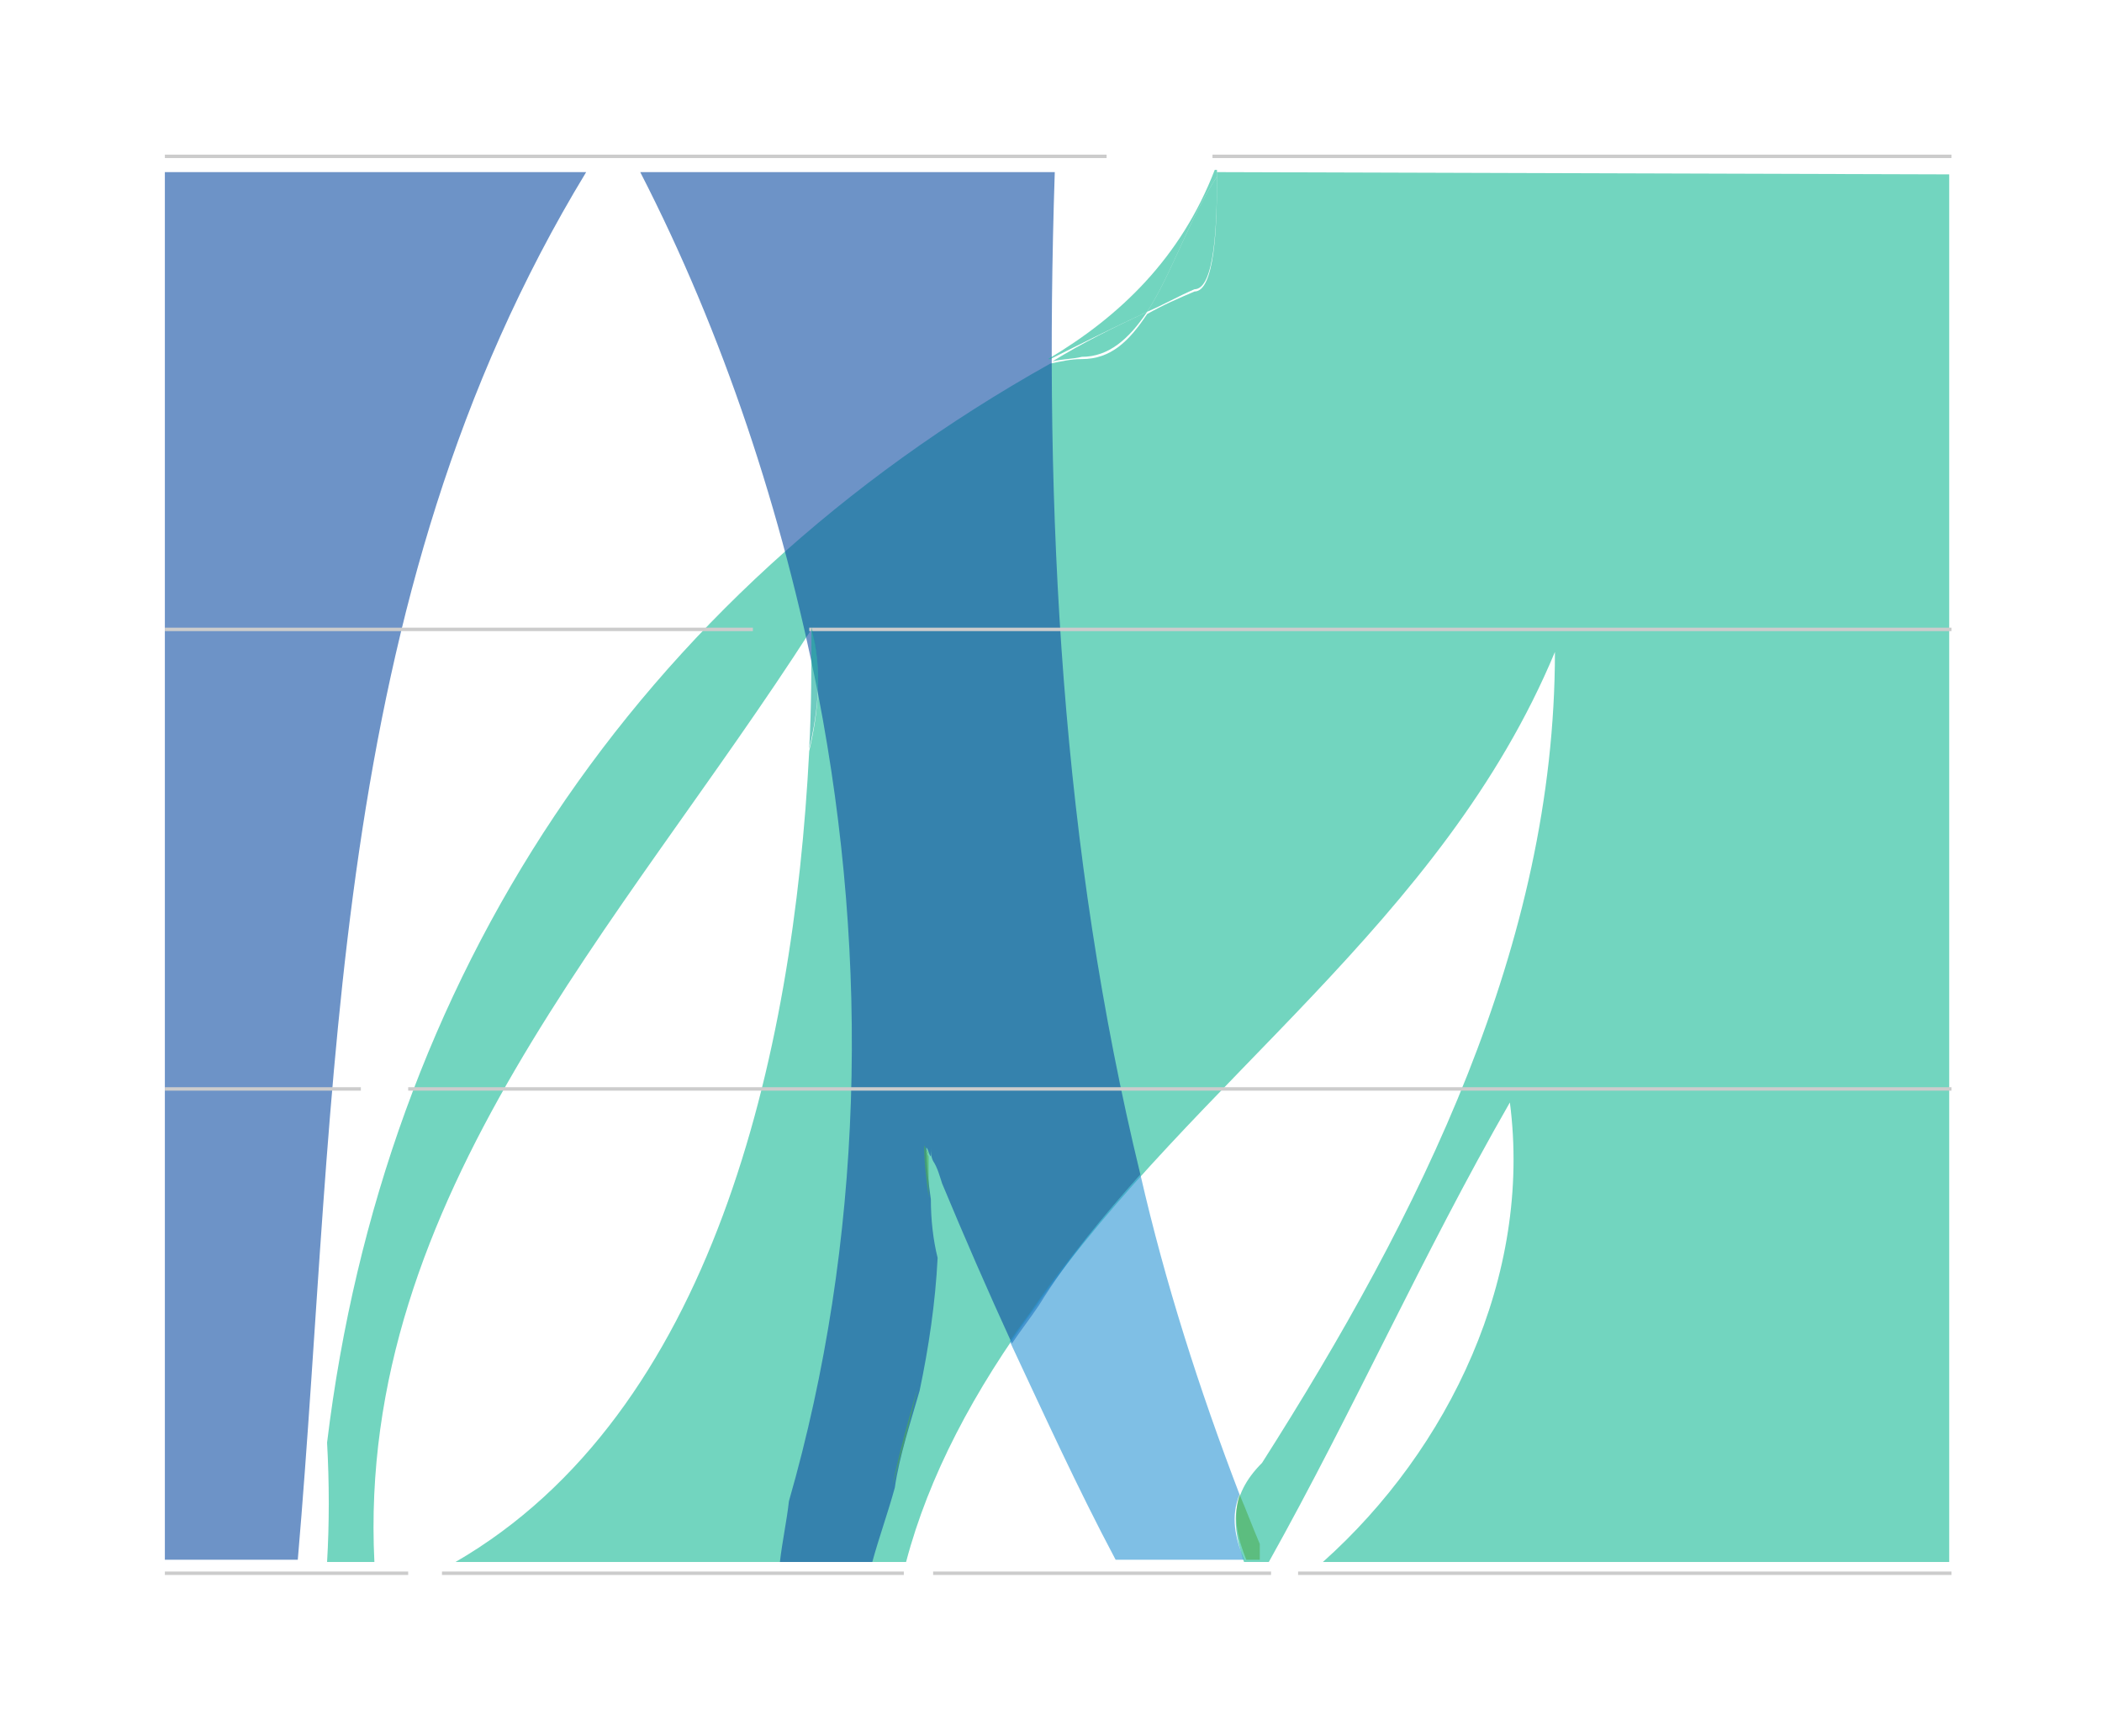 <?xml version="1.0" encoding="utf-8"?>
<!-- Generator: Adobe Illustrator 16.0.3, SVG Export Plug-In . SVG Version: 6.00 Build 0)  -->
<!DOCTYPE svg PUBLIC "-//W3C//DTD SVG 1.1//EN" "http://www.w3.org/Graphics/SVG/1.1/DTD/svg11.dtd">
<svg version="1.1" id="Layer_1" xmlns="http://www.w3.org/2000/svg" xmlns:xlink="http://www.w3.org/1999/xlink" x="0px" y="0px"
	 width="612px" height="505.475px" viewBox="0 109.105 612 505.475" enable-background="new 0 109.105 612 505.475"
	 xml:space="preserve">
<path opacity="0.6" fill="#15B994" enable-background="new    " d="M354.328,159.224c0,0.656,0,1.313,0,1.968l0,0l0,0
	c0,13.775-0.656,32.798-6.559,32.798c-4.592,1.968-9.184,3.936-13.775,6.56c-5.248,7.871-10.495,13.119-19.022,13.119
	c-3.28,0-5.903,0.655-9.184,1.312c-120.694,67.563-194.161,179.073-210.56,314.199c0.656,11.808,0.656,23.614,0,34.765h13.775
	c-5.248-106.264,72.154-185.633,127.254-271.563c3.28,11.808,1.968,24.271-0.656,35.422
	c-4.591,89.209-28.206,192.849-102.984,236.141h131.19c6.56-24.926,19.678-49.852,38.045-74.777
	c45.917-65.595,118.071-111.512,150.868-190.226c0,85.273-39.357,163.987-85.273,236.142c-9.839,9.84-8.527,19.022-5.248,28.861
	h7.216c24.927-44.604,44.604-89.209,70.187-133.813c6.56,50.508-17.711,101.016-54.443,133.813h182.354V159.88L354.328,159.224
	L354.328,159.224z"/>
<path opacity="0.6" fill="#0C4BA2" enable-background="new    " d="M332.026,451.121c-22.958-94.457-28.206-192.193-24.927-291.897
	H186.406c24.27,47.229,41.325,99.048,51.82,152.181c0.656-6.56,0-12.463-1.968-19.022c1.312,6.56,1.968,12.463,1.968,19.022
	c15.087,78.058,13.119,159.395-8.527,234.829c-0.656,5.903-1.968,11.808-2.624,17.711h26.894c1.968-7.216,4.592-14.431,6.56-21.646
	c1.312-9.183,4.591-19.022,7.215-28.206c2.624-12.463,4.592-25.582,5.248-38.7c-1.312-5.248-1.968-11.151-1.968-17.055
	c-0.656-4.592-1.312-9.84-1.312-15.087c0.656,0.656,0.656,1.968,1.312,2.623c0-0.655,0-1.967,0-2.623c0,1.312,0,2.623,0.656,3.936
	c1.312,1.968,1.968,4.592,2.624,6.56c6.56,15.743,13.119,30.829,20.334,46.572c2.624-3.936,5.248-7.216,7.872-11.151
	C311.036,475.391,321.531,462.928,332.026,451.121z"/>
<path opacity="0.6" fill="#0C4BA2" enable-background="new    " d="M48,159.224v404.064h38.701
	c11.807-137.093,7.872-278.778,83.962-404.064C170.007,159.224,48,159.224,48,159.224z"/>
<line fill="none" stroke="#CCCCCC" stroke-miterlimit="10" x1="48" y1="154.632" x2="322.188" y2="154.632"/>
<line fill="none" stroke="#CCCCCC" stroke-miterlimit="10" x1="353.017" y1="154.632" x2="568.168" y2="154.632"/>
<line fill="none" stroke="#CCCCCC" stroke-miterlimit="10" x1="48" y1="292.381" x2="219.203" y2="292.381"/>
<line fill="none" stroke="#CCCCCC" stroke-miterlimit="10" x1="235.602" y1="292.381" x2="568.168" y2="292.381"/>
<line fill="none" stroke="#CCCCCC" stroke-miterlimit="10" x1="48" y1="426.195" x2="105.068" y2="426.195"/>
<line fill="none" stroke="#CCCCCC" stroke-miterlimit="10" x1="118.843" y1="426.195" x2="568.168" y2="426.195"/>
<line fill="none" stroke="#CCCCCC" stroke-miterlimit="10" x1="48" y1="567.224" x2="118.843" y2="567.224"/>
<line fill="none" stroke="#CCCCCC" stroke-miterlimit="10" x1="377.942" y1="567.224" x2="568.168" y2="567.224"/>
<line fill="none" stroke="#CCCCCC" stroke-miterlimit="10" x1="128.682" y1="567.224" x2="263.151" y2="567.224"/>
<line fill="none" stroke="#CCCCCC" stroke-miterlimit="10" x1="271.679" y1="567.224" x2="370.071" y2="567.224"/>
<path opacity="0.6" fill="#4EAD56" enable-background="new    " d="M259.872,541.642c2.624-9.183,5.247-19.022,7.215-28.206
	C264.463,522.619,261.84,531.803,259.872,541.642z"/>
<path opacity="0.6" fill="#4EAD56" enable-background="new    " d="M362.855,563.288h3.936v-4.592
	c-1.967-4.592-3.936-9.839-5.903-14.431C358.92,550.825,360.232,556.729,362.855,563.288z"/>
<path opacity="0.6" fill="#2A95D3" enable-background="new    " d="M301.853,488.51c-2.624,3.936-5.248,7.216-7.872,11.151
	c9.839,20.99,19.679,42.637,30.83,63.627h37.389c-2.623-6.56-3.936-12.463-1.312-19.022c-11.807-30.83-21.646-61.659-28.861-93.145
	C321.531,462.928,311.036,475.391,301.853,488.51z"/>
<path opacity="0.6" fill="#4EAD56" enable-background="new    " d="M270.367,445.217c-0.656-0.655-0.656-1.967-1.312-2.623
	C269.711,443.905,270.367,444.562,270.367,445.217C270.367,445.873,270.367,445.873,270.367,445.217z"/>
<path opacity="0.6" fill="#4EAD56" enable-background="new    " d="M270.367,445.873c-0.656-1.312-0.656-1.968-1.312-3.279
	c0,5.247,0.656,9.839,1.312,15.086C270.367,453.744,270.367,449.809,270.367,445.873z"/>
<path opacity="0.6" fill="#15B994" enable-background="new    " d="M347.77,193.333c5.902,0,6.559-19.022,6.559-32.798
	c-7.871,11.808-13.119,28.206-20.334,39.357C338.586,197.925,343.178,195.301,347.77,193.333z"/>
<path opacity="0.6" fill="#15B994" enable-background="new    " d="M333.994,199.893c7.215-11.151,12.463-27.55,20.334-39.357
	c0-0.655,0-1.312,0-1.967h-0.656c-9.839,25.581-27.549,42.636-48.54,55.1h0.656C314.972,209.076,324.154,204.484,333.994,199.893z"
	/>
<path opacity="0.6" fill="#15B994" enable-background="new    " d="M314.972,213.012c7.871,0,13.774-5.248,19.022-13.119
	c-9.84,4.592-19.022,9.184-27.55,14.431C309.068,213.668,312.348,213.668,314.972,213.012z"/>
<path opacity="0.6" fill="#0EA996" enable-background="new    " d="M236.258,291.726c0,11.151,0,23.614-0.656,35.421
	C238.226,315.995,239.537,304.188,236.258,291.726z"/>
</svg>
